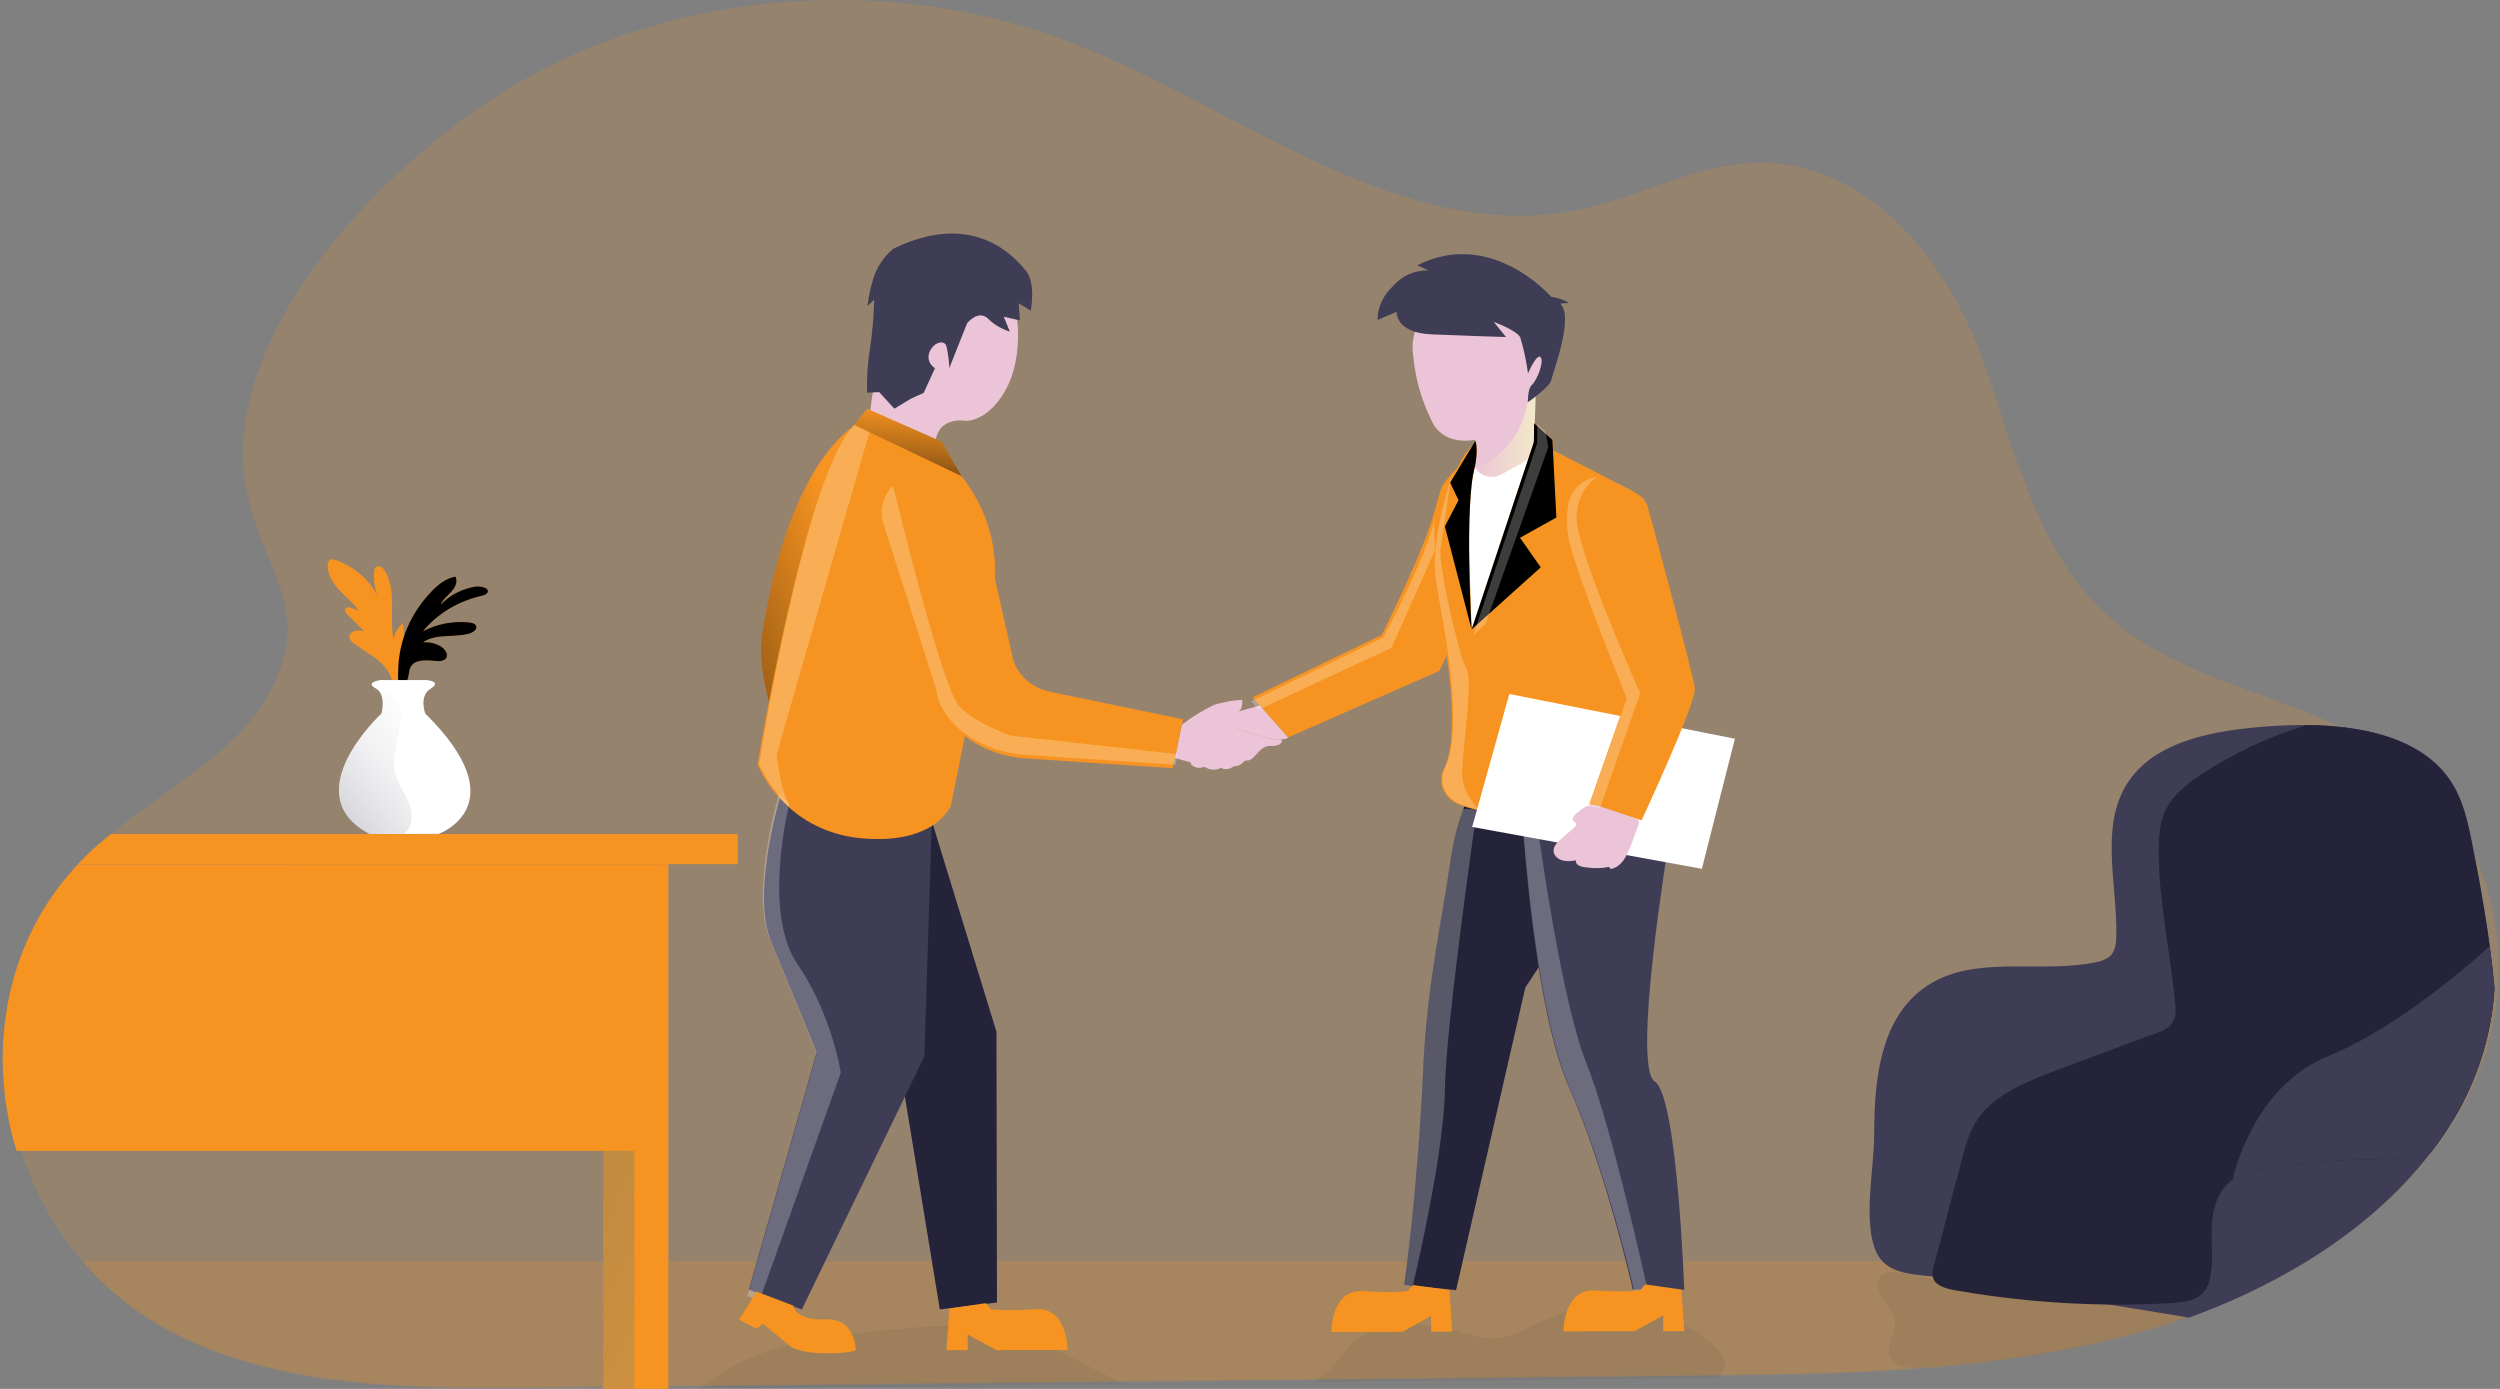 <svg width="360" height="200" viewBox="0 0 360 200" fill="none" xmlns="http://www.w3.org/2000/svg">
<rect x="0" y="0" width="360" height="200" fill="#808080" stroke="none"/>
<g clip-path="url(#clip0)">
<path opacity="0.18" d="M359.728 141.83C359.374 148.019 357.592 154.077 354.493 159.629C349.441 168.54 341.579 175.82 332.274 181.449C327.083 184.568 321.538 187.195 315.73 189.287C312.534 190.448 309.272 191.462 305.958 192.325C285.889 197.54 264.713 197.795 243.824 198.012L96.809 199.531L77.473 199.729C71.322 199.795 65.052 199.833 58.849 199.531C47.013 198.966 35.395 197.172 25.208 192.007C19.96 189.332 15.377 185.741 11.736 181.449C4.829 173.356 1.095 163.034 0.916 152.748V151.667C0.99 141.628 4.48 131.729 11.736 124C12.198 123.512 12.669 123.027 13.162 122.559C14.187 121.575 15.309 120.621 16.487 119.668C23.986 113.659 33.889 108.274 38.379 100.533C46.275 86.91 36.429 81.351 35.133 67.988C32.952 45.516 58.569 19.694 79.38 9.384C101.756 -1.728 129.939 -3.061 153.524 5.854C178.479 15.292 201.767 35.846 228.092 30.05C236.556 28.186 244.33 23.599 253.051 23.463C269.167 23.188 280.353 37.744 285.37 51.359C290.387 64.974 293.11 80.339 305.037 89.975C313.597 96.887 325.398 99.487 335.764 104.078C338.912 105.434 341.894 107.076 344.66 108.979C350.767 113.264 354.964 119.079 357.381 125.542C359.3 130.794 360.096 136.318 359.728 141.83Z" fill="#F79421"/>
<path opacity="0.18" d="M332.366 181.577C324.282 186.392 315.404 190.059 306.05 192.449C287.29 197.327 267.566 197.873 248.026 198.09L243.929 198.136L189.954 198.698L162.538 198.985L101.517 199.616L96.888 199.663L77.548 199.864C71.397 199.93 65.132 199.965 58.923 199.663C47.074 199.113 35.456 197.319 25.261 192.17C20.032 189.484 15.47 185.886 11.85 181.593L332.366 181.577Z" fill="#F79421"/>
<path opacity="0.05" d="M272.875 190.279C273.001 191.895 271.71 193.456 272.076 195.041C272.617 197.365 275.606 196.978 278.284 196.804C284.794 196.331 293.118 195.448 299.457 193.995C305.325 192.646 309.596 191.345 315.189 189.733C315.625 189.605 315.49 188.505 315.512 188.098C315.547 187.559 314.744 187.358 314.137 187.323C308.605 187.164 303.012 187.323 297.585 186.354C295.146 185.913 292.756 185.239 290.282 184.987C287.228 184.681 284.174 185.014 281.12 184.808C278.908 184.657 273.52 182.507 271.466 183.39C268.385 184.743 272.722 188.326 272.875 190.279Z" fill="#000405"/>
<path opacity="0.05" d="M144.703 191.736C151.095 193.328 156.265 196.699 161.893 199.31C141.551 199.517 121.21 199.726 100.871 199.938C102.577 198.493 104.483 197.245 106.543 196.226C113.231 192.902 121.088 192.135 128.705 191.43C134.028 190.934 139.529 190.45 144.703 191.736Z" fill="#000405"/>
<path opacity="0.05" d="M248.444 196.509C248.352 197.027 248.101 197.512 247.72 197.912C247.585 198.067 247.471 198.236 247.38 198.415L243.283 198.462L189.299 199.012C190.278 198.337 191.165 197.563 191.943 196.707C193.068 195.467 193.967 194.06 195.276 192.983C199.141 189.799 205.262 190.391 210.27 191.821C211.793 192.263 213.324 192.766 214.93 192.747C217.774 192.716 220.217 191.073 222.783 189.942C230.841 186.37 241.508 188.284 247.371 194.355C247.947 194.983 248.518 195.711 248.444 196.509Z" fill="#000405"/>
<path d="M219.651 142.19L209.673 185.781L202.968 185.099L202.195 185.018C202.195 185.018 204.115 172.1 204.944 153.678C205.489 141.473 207.841 131.508 208.966 123.225C209.316 120.943 209.9 118.694 210.711 116.507C212.073 112.842 214.145 109.413 216.78 109.765C222.6 110.54 230.265 115.007 231.277 117.805C233.04 122.686 219.651 142.19 219.651 142.19Z" fill="#25233A"/>
<path opacity="0.24" d="M212.674 116.619C212.674 116.619 208.202 147.386 208.058 156.983C207.914 166.579 203.469 185.018 203.469 185.018L202.954 185.099L202.182 185.018C202.182 185.018 204.101 172.1 204.93 153.678C205.476 141.473 207.827 131.508 208.953 123.225C209.302 120.943 209.886 118.694 210.698 116.507C211.359 116.476 212.022 116.514 212.674 116.619Z" fill="white"/>
<path d="M242.525 185.711H235.108V185.673C234.908 184.785 231.182 168.397 225.916 156.526C221.99 147.673 220.092 129.641 219.372 120.412C219.084 116.925 218.971 114.694 218.971 114.694C218.971 114.694 234.031 110.746 235.985 112.497C237.94 114.248 240.161 122.183 240.161 122.183C240.161 122.183 235.004 153.604 238.285 155.735C241.565 157.866 242.525 185.711 242.525 185.711Z" fill="#3F3D56"/>
<path d="M125.166 60.127C125.166 60.127 114.198 63.129 109.757 91.242C108.152 101.377 118.361 119.281 118.361 119.281L125.166 60.127Z" fill="#F79421"/>
<path d="M125.166 60.127C125.166 60.127 114.198 63.129 109.757 91.242C108.152 101.377 118.361 119.281 118.361 119.281L125.166 60.127Z" fill="url(#paint0_linear)"/>
<path d="M117.157 115.771C116.485 115.673 115.796 115.719 115.147 115.905C114.499 116.092 113.91 116.412 113.428 116.841C112.947 117.27 112.588 117.794 112.381 118.371C112.174 118.947 112.124 119.559 112.236 120.156C113.074 124.55 114.671 130.648 117.472 134.104C122.201 139.889 128.658 147.87 128.658 147.87L135.333 188.551L143.565 187.563L143.491 148.579L134.198 118.27L117.157 115.771Z" fill="#25233A"/>
<path d="M134.177 118.27L133.108 152.132L115.46 188.578L109.549 186.358L107.83 185.703L117.603 151.531C117.603 151.531 113.798 142.233 110.997 135.453C108.31 128.948 111.966 116.057 112.271 115.019V114.949L134.177 118.27Z" fill="#3F3D56"/>
<path d="M207.25 96.612L185.476 106.197L181.41 101.598L180.367 100.413L198.97 91.436C198.97 91.436 205.361 78.817 206.749 73.017C207.015 71.94 207.281 71.079 207.529 70.34C208.014 68.995 212.634 64.245 214.187 63.962C215.74 63.679 213.991 67.918 215.025 68.999C216.16 70.481 216.74 72.244 216.682 74.036C216.861 77.639 207.25 96.612 207.25 96.612Z" fill="#F79421"/>
<path d="M235.981 107.836C235.981 107.836 225.165 119.378 212.697 116.631C211.838 116.439 210.998 116.187 210.184 115.879C209.125 115.473 208.289 114.712 207.861 113.76C207.433 112.809 207.446 111.746 207.898 110.804V110.78C209.102 108.355 209.137 104.849 209.028 101.614C208.775 94.171 206.654 86.116 206.497 82.765C206.393 80.622 206.781 77.588 207.492 74.559C208.744 69.173 210.982 63.807 213.299 63.497C220.122 62.564 222.461 64.214 222.461 64.214L234.109 70.223C239.907 75.593 237.089 84.024 235.981 107.836Z" fill="#F79421"/>
<path d="M218.883 77.437L221.863 81.699L213.613 89.111L211.916 90.638L220.881 63.652L220.916 60.952L222.055 61.986V61.99L223.547 63.346L224.119 74.52L218.883 77.437Z" fill="#F79421"/>
<path d="M234.872 83.803L233.606 112.896C233.606 112.896 215.806 120.408 213.455 111.966C211.636 105.442 216.291 97.999 216.291 97.999L234.872 83.803Z" fill="url(#paint1_linear)"/>
<path d="M217.343 99.936L211.99 119.08L245.068 125.108L249.824 106.379L217.343 99.936Z" fill="white"/>
<path d="M221.147 56.682C221.147 56.768 221.03 61.103 220.86 63.862C220.737 65.996 219.612 67.5 217.893 68.987C216.894 69.914 215.693 70.649 214.363 71.149C213.899 71.301 213.385 71.283 212.936 71.099C212.486 70.915 212.137 70.581 211.964 70.169C211.833 69.846 211.816 69.494 211.916 69.162C212.086 68.588 212.256 67.922 212.387 67.225C212.666 65.787 212.788 64.23 212.348 63.129C212.336 63.089 212.321 63.048 212.304 63.009C212.042 62.44 212.304 61.82 212.897 61.196C213.731 60.316 215.188 59.425 216.641 58.674C218.099 57.934 219.604 57.27 221.147 56.682Z" fill="url(#paint2_linear)"/>
<path d="M213.337 66.93C213.038 67.062 212.721 67.161 212.395 67.225C212.674 65.787 212.796 64.23 212.355 63.129L212.905 61.192L213.32 59.751L216.648 58.67L220.021 57.577C219.209 62.908 215.998 65.81 213.337 66.93Z" fill="url(#paint3_linear)"/>
<path d="M212.422 41.533C211.164 41.602 209.933 41.89 208.8 42.381C207.667 42.872 206.655 43.556 205.82 44.395C204.985 45.234 204.344 46.21 203.934 47.269C203.524 48.327 203.353 49.447 203.43 50.565C203.438 50.784 203.462 51.003 203.504 51.219C203.809 54.684 204.817 58.07 206.48 61.215C209.617 65.942 217.496 62.029 218.739 60.076C219.982 58.123 224.672 49.29 222.692 46.783C221.383 45.04 217.535 41.324 212.422 41.533Z" fill="url(#paint4_linear)"/>
<path d="M204.078 38.202L205.701 38.938C204.734 38.92 203.776 39.107 202.906 39.483C202.036 39.859 201.279 40.413 200.697 41.099C199.215 42.42 198.376 44.206 198.363 46.07L201.116 44.908C201.116 44.908 200.911 47.926 206.129 48.147C211.347 48.368 216.87 48.535 216.87 48.535L215.099 46.361C215.099 46.361 218.345 47.523 218.912 48.573C219.432 50.279 219.805 52.017 220.029 53.773C220.029 53.773 221.316 50.793 221.852 51.448C222.389 52.103 221.294 54.799 220.618 55.392C219.941 55.985 220.055 57.759 219.994 57.907C219.933 58.054 223.226 55.617 223.37 54.78C223.514 53.943 226.778 45.481 224.636 43.715L225.944 43.626C225.177 43.165 224.301 42.866 223.383 42.75C223.383 42.75 214.789 32.801 204.078 38.202Z" fill="#3F3D56"/>
<path d="M170.163 104.38C171.591 103.273 173.152 102.31 174.818 101.509C176.125 101.1 177.489 100.849 178.871 100.765C178.871 100.765 179.098 102.458 177.999 102.571C176.899 102.683 175.983 104.167 175.983 104.167C175.983 104.167 183.038 106.732 184.011 106.491C184.984 106.251 184.792 107.499 183.007 107.417C181.223 107.336 180.787 109.552 179.552 109.521C178.317 109.49 176.363 110.168 174.548 110.226C172.714 110.091 170.912 109.718 169.199 109.118L170.163 104.38Z" fill="url(#paint5_linear)"/>
<path d="M142.861 86.399L136.945 115.93C136.945 115.93 134.904 121.582 124.337 120.738C120.474 120.453 116.837 119 114.037 116.619L113.867 116.476L113.749 116.367C111.725 114.59 110.14 112.457 109.094 110.106C109.094 110.106 115.882 68.445 123.011 61.215C123.722 60.495 124.433 60.111 125.149 60.146C127.101 60.375 128.965 61.006 130.593 61.99C135.167 64.489 138.785 68.156 140.974 72.511C143.163 76.866 143.821 81.707 142.861 86.399Z" fill="#F79421"/>
<path d="M131.741 85.411L124.324 120.734C124.324 120.734 135.689 122.121 136.932 115.93L140.423 97.964L131.741 85.411Z" fill="url(#paint6_linear)"/>
<path d="M125.166 60.127C125.166 60.127 126.296 52.529 126.75 47.589C127.203 42.649 129.018 36.032 138.355 36.88C147.691 37.729 147.721 50.263 145.143 55.508C142.565 60.754 139.127 60.603 139.127 60.603C139.127 60.603 134.476 59.704 134.651 64.671L125.166 60.127Z" fill="url(#paint7_linear)"/>
<path d="M128.612 35.83C127.253 36.99 126.272 38.455 125.772 40.069C125.353 41.377 125.07 42.717 124.926 44.071L125.877 43.145C125.83 45.463 125.636 47.778 125.297 50.077C124.942 52.218 124.796 54.383 124.86 56.547L126.606 56.469L128.787 58.848L131.195 57.399L133.019 56.566L134.633 53.025C134.232 52.768 133.938 52.401 133.795 51.981C133.653 51.561 133.672 51.11 133.848 50.7C134.441 49.255 135.916 48.922 136.26 49.774C136.523 50.836 136.669 51.918 136.697 53.005L139.271 46.531C139.271 46.531 140.885 44.521 142.298 45.904C143.146 46.741 144.217 47.375 145.413 47.748L144.541 45.609L146.875 46.14L146.692 43.668L148.437 44.749C148.437 44.749 149.2 40.747 147.721 38.972C146.242 37.198 140.361 30.088 128.612 35.83Z" fill="#3F3D56"/>
<path d="M170.361 103.578L169.179 109.126L168.86 110.618L147.566 109.207C141.672 108.758 135.887 105.178 135.154 99.944L127.785 76.841C127.453 75.894 127.397 74.887 127.622 73.915C127.847 72.943 128.346 72.038 129.072 71.284C129.798 70.53 130.727 69.952 131.774 69.604C132.82 69.256 133.948 69.149 135.053 69.293C136.456 69.48 137.772 70.012 138.852 70.829C139.931 71.646 140.731 72.715 141.161 73.916L145.799 94.593C146.068 95.811 146.727 96.933 147.696 97.827C148.666 98.72 149.905 99.346 151.265 99.63L170.361 103.578Z" fill="#F79421"/>
<path d="M181.41 101.594L178.444 102.416C178.444 102.416 174.736 102.71 173.501 103.648C172.266 104.585 172.956 105.008 172.956 105.008C172.956 105.008 176.882 104.496 177.728 104.787C178.575 105.077 182.715 106.538 184.024 106.519C185.333 106.499 185.477 106.197 185.477 106.197L181.41 101.594Z" fill="url(#paint8_linear)"/>
<path d="M172.462 108.483C172.681 108.31 172.942 108.185 173.224 108.118C173.507 108.051 173.803 108.043 174.09 108.095C174.154 108.105 174.213 108.132 174.26 108.173C174.288 108.22 174.302 108.273 174.302 108.326C174.302 108.379 174.288 108.432 174.26 108.479C174.063 109.07 173.75 109.624 173.335 110.118C173.797 109.978 174.011 109.521 174.303 109.176C174.524 108.918 174.807 108.706 175.131 108.557C175.456 108.408 175.814 108.326 176.179 108.316C176.267 108.309 176.355 108.325 176.432 108.363C176.611 108.471 176.533 108.719 176.432 108.894C176.249 109.219 176.07 109.548 175.887 109.878C176.35 109.285 176.885 108.739 177.484 108.25C177.627 108.115 177.807 108.015 178.007 107.96C178.108 107.932 178.216 107.938 178.312 107.976C178.408 108.013 178.486 108.081 178.531 108.165C178.57 108.268 178.57 108.38 178.531 108.483C178.405 108.931 178.183 109.353 177.876 109.727C178.245 109.187 178.707 108.701 179.246 108.289C179.284 108.249 179.333 108.218 179.388 108.198C179.442 108.179 179.502 108.171 179.56 108.177C179.626 108.196 179.681 108.238 179.713 108.293C179.896 108.564 179.713 108.909 179.521 109.18C179.168 109.68 178.718 110.215 178.06 110.304C177.912 110.311 177.765 110.335 177.623 110.374C177.522 110.42 177.427 110.475 177.34 110.54C177.113 110.679 176.846 110.755 176.571 110.761C176.295 110.766 176.025 110.701 175.791 110.571C175.473 110.751 175.102 110.843 174.726 110.838C174.349 110.832 173.982 110.729 173.671 110.54C173.6 110.485 173.51 110.451 173.416 110.445C173.321 110.439 173.227 110.46 173.147 110.505C172.863 110.591 172.556 110.597 172.269 110.521C171.981 110.445 171.727 110.292 171.542 110.083C171.149 109.587 172.03 108.816 172.462 108.483Z" fill="url(#paint9_linear)"/>
<path d="M236.389 118.126L229.104 115.891L228.855 115.813L234.164 100.657C234.164 100.657 227.184 83.609 226.024 78.391C225.649 76.655 225.631 74.874 225.971 73.133C226.142 72.229 226.617 71.391 227.333 70.731C228.049 70.071 228.974 69.618 229.985 69.433C231.116 69.211 232.298 69.349 233.327 69.82C234.236 70.238 235.11 70.712 235.944 71.238C236.614 71.67 237.088 72.299 237.284 73.013C238.593 77.786 243.858 97.259 244.055 99.107C244.269 101.226 236.389 118.126 236.389 118.126Z" fill="#F79421"/>
<path d="M226.953 117.177C226.595 117.479 226.255 118.022 226.635 118.309C226.726 118.378 226.853 118.417 226.927 118.502C227.11 118.708 226.883 118.994 226.674 119.176L224.929 120.684C224.283 121.238 223.581 121.931 223.729 122.718C223.801 122.997 223.957 123.254 224.179 123.462C224.402 123.67 224.683 123.821 224.994 123.899C225.62 124.044 226.279 124.037 226.901 123.88C226.89 124.043 226.934 124.205 227.026 124.346C227.118 124.488 227.255 124.602 227.42 124.674C227.754 124.813 228.116 124.891 228.484 124.907C229.548 125.075 230.639 125.048 231.691 124.829C231.769 124.934 231.848 125.035 231.931 125.135C233.31 124.918 234.06 123.609 234.549 122.446C235.037 121.284 235.535 119.99 235.953 118.739C236.031 118.57 236.045 118.384 235.993 118.208C235.928 118.104 235.839 118.014 235.732 117.942C235.625 117.871 235.503 117.82 235.373 117.793C233.707 117.231 232.044 116.658 230.373 116.104C228.829 115.593 228.127 116.205 226.953 117.177Z" fill="url(#paint10_linear)"/>
<path d="M218.883 77.437L221.863 81.699L213.613 89.111L211.916 90.638L220.881 63.652L220.916 60.952L222.055 61.986V61.99L223.547 63.346L224.119 74.52L218.883 77.437Z" fill="#F79421"/>
<path d="M212.396 67.225L211.283 71.874L211.916 90.634L220.044 66.175L216.553 68.135C216.366 68.24 216.174 68.337 215.973 68.426C215.67 68.561 215.34 68.642 215.002 68.664C214.663 68.686 214.323 68.649 214.001 68.554C213.679 68.46 213.381 68.309 213.124 68.113C212.868 67.916 212.657 67.676 212.505 67.407C212.47 67.345 212.439 67.283 212.409 67.217L212.396 67.225Z" fill="white"/>
<path d="M212.448 63.478L208.822 69.51L210.026 72.029L208.059 75.806L211.902 90.634C211.902 90.634 210.851 72.509 212.382 67.217C212.395 67.225 212.901 64.702 212.448 63.478Z" fill="#F79421"/>
<path d="M218.883 77.437L221.863 81.699L213.613 89.111L211.916 90.638L220.881 63.652L220.916 60.952L222.055 61.986V61.99L223.547 63.346L224.119 74.52L218.883 77.437Z" fill="url(#paint11_linear)"/>
<path d="M212.448 63.478L208.822 69.51L210.026 72.029L208.059 75.806L211.902 90.634C211.902 90.634 210.851 72.509 212.382 67.217C212.395 67.225 212.901 64.702 212.448 63.478Z" fill="url(#paint12_linear)"/>
<path d="M124.869 58.856L135.58 63.587L138.477 68.573L123.02 61.188L124.869 58.856Z" fill="#F79421"/>
<path d="M124.869 58.856L135.58 63.587L138.477 68.573L123.02 61.188L124.869 58.856Z" fill="url(#paint13_linear)"/>
<path d="M96.242 124.449V200H86.875V165.727H2.386C1.135 161.642 0.465 157.434 0.393 153.201L0.393 152.132C0.467 142.097 3.953 132.171 11.216 124.465L96.242 124.449Z" fill="#F79421"/>
<path d="M106.237 120.106V124.438H11.217C11.675 123.95 12.15 123.465 12.639 122.997C13.669 122.012 14.786 121.059 15.968 120.106H106.237Z" fill="#F79421"/>
<path d="M54.555 95.178C53.482 94.264 52.199 93.567 51.065 92.73C50.664 92.435 50.24 92.04 50.319 91.567C50.369 91.384 50.479 91.218 50.634 91.09C50.788 90.961 50.982 90.875 51.191 90.843C51.616 90.792 52.047 90.816 52.461 90.912L50.018 88.472C49.791 88.243 49.547 87.929 49.712 87.662C49.878 87.395 50.345 87.41 50.668 87.546C50.961 87.724 51.3 87.832 51.654 87.859C50.781 86.771 49.673 85.883 48.744 84.849C47.815 83.815 47.069 82.524 47.208 81.223C47.212 81.033 47.287 80.85 47.422 80.704C47.701 80.456 48.172 80.56 48.535 80.704C51.119 81.702 53.192 83.52 54.35 85.802C53.947 84.691 53.784 83.523 53.87 82.358C53.862 82.222 53.887 82.087 53.944 81.961C54.002 81.835 54.09 81.722 54.202 81.629C54.638 81.362 55.214 81.823 55.467 82.253C57.186 85.225 55.986 88.84 56.688 92.129C56.78 91.215 57.261 90.365 58.032 89.754C58.246 91.447 58.172 93.159 57.814 94.833C58.351 95.043 58.307 95.725 58.172 96.236C57.997 97.011 57.779 97.786 57.517 98.561C56.558 98.491 56.54 98.026 56.239 97.34C55.859 96.52 55.285 95.783 54.555 95.178Z" fill="#F79421"/>
<path d="M62.246 85.051C63.15 84.14 64.231 83.276 65.571 83.028C65.977 83.722 65.571 84.578 65.008 85.186C64.445 85.794 63.747 86.349 63.464 87.069C64.632 85.83 66.213 84.953 67.979 84.562C68.606 84.373 69.291 84.407 69.89 84.659C69.976 84.7 70.051 84.754 70.113 84.821C70.174 84.888 70.22 84.964 70.248 85.047C70.352 85.473 69.742 85.729 69.262 85.822C65.894 86.609 62.938 88.41 60.898 90.916C62.889 89.847 65.222 89.393 67.534 89.626C67.936 89.669 68.407 89.777 68.555 90.107C68.786 90.595 68.162 91.06 67.595 91.226C65.414 91.87 62.683 91.184 60.92 92.509C61.875 92.416 62.834 92.651 63.599 93.168C64.214 93.582 64.668 94.43 64.127 94.919C63.944 95.045 63.731 95.134 63.505 95.18C63.279 95.225 63.045 95.226 62.818 95.182C61.557 95.085 60.004 94.899 59.28 95.821C58.883 96.329 58.913 96.984 58.765 97.604C58.647 98.096 58.189 98.967 57.587 98.487C57.186 98.165 57.343 97.042 57.343 96.616C57.373 92.37 59.108 88.273 62.238 85.062L62.246 85.051Z" fill="#F79421"/>
<path d="M54.555 95.178C53.482 94.264 52.199 93.567 51.065 92.73C50.664 92.435 50.24 92.04 50.319 91.567C50.369 91.384 50.479 91.218 50.634 91.09C50.788 90.961 50.982 90.875 51.191 90.843C51.616 90.792 52.047 90.816 52.461 90.912L50.018 88.472C49.791 88.243 49.547 87.929 49.712 87.662C49.878 87.395 50.345 87.41 50.668 87.546C50.961 87.724 51.3 87.832 51.654 87.859C50.781 86.771 49.673 85.883 48.744 84.849C47.815 83.815 47.069 82.524 47.208 81.223C47.212 81.033 47.287 80.85 47.422 80.704C47.701 80.456 48.172 80.56 48.535 80.704C51.119 81.702 53.192 83.52 54.35 85.802C53.947 84.691 53.784 83.523 53.87 82.358C53.862 82.222 53.887 82.087 53.944 81.961C54.002 81.835 54.09 81.722 54.202 81.629C54.638 81.362 55.214 81.823 55.467 82.253C57.186 85.225 55.986 88.84 56.688 92.129C56.78 91.215 57.261 90.365 58.032 89.754C58.246 91.447 58.172 93.159 57.814 94.833C58.351 95.043 58.307 95.725 58.172 96.236C57.997 97.011 57.779 97.786 57.517 98.561C56.558 98.491 56.54 98.026 56.239 97.34C55.859 96.52 55.285 95.783 54.555 95.178Z" fill="url(#paint14_linear)"/>
<path d="M62.246 85.051C63.15 84.14 64.231 83.276 65.571 83.028C65.977 83.722 65.571 84.578 65.008 85.186C64.445 85.794 63.747 86.349 63.464 87.069C64.632 85.83 66.213 84.953 67.979 84.562C68.606 84.373 69.291 84.407 69.89 84.659C69.976 84.7 70.051 84.754 70.113 84.821C70.174 84.888 70.22 84.964 70.248 85.047C70.352 85.473 69.742 85.729 69.262 85.822C65.894 86.609 62.938 88.41 60.898 90.916C62.889 89.847 65.222 89.393 67.534 89.626C67.936 89.669 68.407 89.777 68.555 90.107C68.786 90.595 68.162 91.06 67.595 91.226C65.414 91.87 62.683 91.184 60.92 92.509C61.875 92.416 62.834 92.651 63.599 93.168C64.214 93.582 64.668 94.43 64.127 94.919C63.944 95.045 63.731 95.134 63.505 95.18C63.279 95.225 63.045 95.226 62.818 95.182C61.557 95.085 60.004 94.899 59.28 95.821C58.883 96.329 58.913 96.984 58.765 97.604C58.647 98.096 58.189 98.967 57.587 98.487C57.186 98.165 57.343 97.042 57.343 96.616C57.373 92.37 59.108 88.273 62.238 85.062L62.246 85.051Z" fill="url(#paint15_linear)"/>
<path d="M63.163 120.075L58.172 120.098H53.234C42.371 114.38 54.926 102.749 54.926 102.749C54.926 102.749 55.424 100.936 54.774 99.793C54.624 99.517 54.39 99.285 54.098 99.122C52.496 98.27 54.73 97.933 54.73 97.933H61.431C61.431 97.933 63.726 98.103 62.003 99.177C60.28 100.25 61.239 102.749 61.239 102.749C74.646 115.988 63.163 120.075 63.163 120.075Z" fill="white"/>
<path opacity="0.51" d="M58.535 119.75C58.424 119.874 58.303 119.991 58.172 120.098H53.234C42.371 114.38 54.926 102.749 54.926 102.749C54.926 102.749 55.424 100.936 54.774 99.793C56.955 99.645 58.007 102.144 57.714 103.733C57.492 104.957 57.278 106.185 57.038 107.41C56.758 108.555 56.685 109.731 56.82 110.897C57.09 112.446 58.085 113.814 58.735 115.271C59.385 116.728 59.621 118.51 58.535 119.75Z" fill="url(#paint16_linear)"/>
<path d="M96.242 124.449L47.431 136.766C38.966 138.902 31.094 142.58 24.317 147.566C17.541 152.552 12.008 158.737 8.071 165.727H2.399C1.144 161.643 0.47 157.435 0.393 153.201L0.393 152.132C0.467 142.097 3.953 132.171 11.216 124.465L96.242 124.449Z" fill="url(#paint17_linear)"/>
<path opacity="0.61" d="M91.351 165.727H86.875V199.938H91.351V165.727Z" fill="url(#paint18_linear)"/>
<path d="M359.2 142.279C358.843 148.468 357.061 154.525 353.965 160.078C352.817 162.101 351.52 164.054 350.082 165.925C345.248 172.232 338.926 177.548 331.758 181.903C326.566 185.019 321.022 187.644 315.215 189.737L303.649 187.842L281.482 184.212C280.396 184.034 279.345 183.921 278.35 183.824C274.262 183.414 271.082 183.212 269.882 179.528C268.394 174.991 269.882 168.048 269.882 163.29C269.882 155.022 270.855 145.177 278.961 141.117C285.688 137.754 294.23 140.129 301.738 138.572C302.462 138.467 303.144 138.2 303.719 137.797C304.592 137.08 304.727 135.918 304.749 134.864C304.936 126.863 301.926 117.89 307.31 111.474C311.428 106.569 318.963 105.217 325.821 104.651C327.932 104.473 330.052 104.392 332.173 104.407C333.202 104.407 334.231 104.446 335.257 104.523C342.364 105.012 349.135 107.038 352.747 112.233C354.68 115.007 355.365 118.301 356.011 121.513C356.303 122.996 356.595 124.492 356.883 125.987C357.843 131.342 358.716 136.824 359.2 142.279Z" fill="#3F3D56"/>
<path d="M359.2 142.279C358.843 148.468 357.061 154.525 353.965 160.078C352.818 162.101 351.52 164.054 350.082 165.925C347.425 166.928 344.227 166.917 341.265 166.955C336.602 167.018 331.95 167.373 327.343 168.017C325.275 168.304 323.12 168.687 321.497 169.865C319.355 171.415 318.614 174.061 318.496 176.521C318.378 178.981 318.749 181.473 318.278 183.902C318.166 184.721 317.816 185.499 317.261 186.161C316.149 187.35 314.207 187.563 312.462 187.66C309.513 187.818 306.562 187.882 303.61 187.854C296.186 187.769 288.786 187.079 281.504 185.793C280.243 185.568 278.773 185.169 278.372 184.08C278.343 183.999 278.322 183.916 278.311 183.832C278.245 183.321 278.298 182.802 278.468 182.31L282.46 167.134C283.001 165.072 283.559 162.973 284.794 161.163C287.254 157.541 291.931 155.689 296.316 154.05L308.121 149.629C311.35 148.428 313.544 148.273 313.256 144.898C312.624 137.436 310.861 130.176 310.861 122.644C310.861 120.482 310.974 118.247 312.021 116.302C313.069 114.357 314.949 112.877 316.882 111.575C321.52 108.505 326.663 106.086 332.129 104.403C333.159 104.403 334.187 104.442 335.214 104.52C342.321 105.008 349.092 107.034 352.704 112.23C354.637 115.004 355.322 118.297 355.967 121.509C356.26 122.993 356.552 124.488 356.84 125.984C357.472 129.382 358.053 132.814 358.519 136.255C358.79 138.254 359.008 140.253 359.2 142.279Z" fill="#25233A"/>
<path d="M359.201 142.279C358.844 148.468 357.062 154.525 353.965 160.078C352.818 162.101 351.521 164.054 350.083 165.925C347.426 166.928 344.228 166.917 341.266 166.955C336.603 167.018 331.951 167.373 327.344 168.017C325.276 168.304 323.121 168.687 321.498 169.865C321.498 169.865 324.207 156.568 335.258 152.089C346.309 147.611 358.52 136.247 358.52 136.247C358.791 138.254 359.009 140.253 359.201 142.279Z" fill="#3F3D56"/>
<path d="M116.673 114.802C116.611 114.756 116.555 114.705 116.498 114.655L116.537 114.686C116.588 114.72 116.633 114.759 116.673 114.802Z" fill="url(#paint19_linear)"/>
<path opacity="0.24" d="M111.838 108.638C111.838 108.638 112.471 114.872 114.094 116.457C112.024 114.638 110.403 112.457 109.334 110.052C109.334 110.052 115.743 68.596 123.011 61.196L125.192 62.223L111.838 108.638Z" fill="white"/>
<path opacity="0.24" d="M206.518 75.031L206.619 79.293L200.354 93.299L181.21 102.21L180.137 100.99L199.163 91.823C199.163 91.823 205.1 80.975 206.518 75.031Z" fill="white"/>
<path opacity="0.24" d="M169.589 108.603L169.266 110.13L147.487 108.688C141.458 108.227 135.542 104.566 134.791 99.216L127.274 75.582C126.935 74.612 126.877 73.582 127.106 72.587C127.335 71.592 127.843 70.664 128.583 69.89C128.583 69.89 135.603 99.142 138.181 101.761C140.76 104.38 145.672 105.949 145.672 105.949L169.589 108.603Z" fill="white"/>
<path opacity="0.24" d="M121.074 154.457L109.36 187.311L107.615 186.645L117.61 151.698C117.61 151.698 113.719 142.19 110.857 135.251C108.108 128.599 111.847 115.418 112.166 114.357L113.662 115.732C113.662 115.732 109.736 131.33 114.788 138.746C119.84 146.161 121.074 154.457 121.074 154.457Z" fill="white"/>
<path opacity="0.24" d="M212.967 116.619C212.089 116.421 211.23 116.162 210.397 115.844C209.86 115.64 209.373 115.344 208.964 114.972C208.556 114.6 208.234 114.161 208.016 113.679C207.799 113.197 207.691 112.681 207.699 112.162C207.706 111.643 207.828 111.13 208.059 110.653V110.594C209.294 108.115 209.328 104.527 209.215 101.218C208.958 93.609 206.789 85.384 206.628 81.943C206.523 79.754 206.92 76.651 207.644 73.551L209.014 68.402C209.014 68.402 207.758 76.755 207.435 79.045C207.112 81.335 210.053 94.372 211.148 96.263C212.243 98.154 210.323 109.281 210.581 111.923C210.838 114.566 212.967 116.619 212.967 116.619Z" fill="white"/>
<path opacity="0.24" d="M237.263 185.789L235.479 186.564C235.274 185.653 231.456 168.896 226.077 156.754C222.059 147.699 220.122 129.246 219.367 119.823L221.579 120.211C221.579 120.211 224.86 144.271 228.463 153.166C232.067 162.062 237.263 185.789 237.263 185.789Z" fill="white"/>
<path opacity="0.24" d="M236.18 99.828L230.395 116.375L229.086 116.154L228.829 116.077L234.26 100.579C234.26 100.579 227.149 83.168 225.945 77.806C225.562 76.031 225.543 74.209 225.888 72.428C226.063 71.503 226.548 70.646 227.281 69.971C228.013 69.295 228.959 68.832 229.994 68.643C229.994 68.643 226.067 71.072 227.262 76.442C228.824 83.342 236.18 99.828 236.18 99.828Z" fill="white"/>
<path opacity="0.24" d="M222.956 64.373L213.912 89.851L212.176 91.412L221.346 63.815L221.381 61.053L222.546 62.11V62.114L222.956 64.373Z" fill="white"/>
<path d="M108.946 185.994L106.438 190.047L108.959 191.329L109.897 190.663L113.963 193.987C113.963 193.987 115.416 194.878 118.972 194.878C122.527 194.878 123.23 194.425 123.23 194.425C123.23 194.425 123.23 189.775 118.867 189.989C114.504 190.202 114.203 187.997 114.203 187.997L108.946 185.994Z" fill="#F79421"/>
<path d="M136.701 188.427L136.291 194.417H139.345V192.17L143.49 194.417L153.738 194.394C153.738 194.394 153.738 188.195 149.131 188.52C144.523 188.846 142.665 188.52 142.665 188.52L141.936 187.656L136.701 188.427Z" fill="#F79421"/>
<path d="M242.115 185.696L242.551 191.682H239.497V189.419L235.383 191.689L225.135 191.713C225.135 191.713 225.135 185.514 229.711 185.82C234.288 186.126 236.177 185.82 236.177 185.82L236.897 184.952L242.115 185.696Z" fill="#F79421"/>
<path d="M208.709 185.769L209.145 191.752H206.091V189.489L201.951 191.782L191.703 191.806C191.703 191.806 191.703 185.607 196.28 185.913C200.856 186.219 202.745 185.913 202.745 185.913L203.465 185.045L208.709 185.769Z" fill="#F79421"/>
<path d="M108.946 185.994L106.438 190.047L108.959 191.329L109.897 190.663L113.963 193.987C113.963 193.987 115.416 194.878 118.972 194.878C122.527 194.878 123.23 194.425 123.23 194.425C123.23 194.425 123.23 189.775 118.867 189.989C114.504 190.202 114.203 187.997 114.203 187.997L108.946 185.994Z" fill="url(#paint20_linear)"/>
<path d="M136.701 188.427L136.291 194.417H139.345V192.17L143.49 194.417L153.738 194.394C153.738 194.394 153.738 188.195 149.131 188.52C144.523 188.846 142.665 188.52 142.665 188.52L141.936 187.656L136.701 188.427Z" fill="url(#paint21_linear)"/>
<path d="M242.115 185.696L242.551 191.682H239.497V189.419L235.383 191.689L225.135 191.713C225.135 191.713 225.135 185.514 229.711 185.82C234.288 186.126 236.177 185.82 236.177 185.82L236.897 184.952L242.115 185.696Z" fill="url(#paint22_linear)"/>
<path d="M208.709 185.769L209.145 191.752H206.091V189.489L201.951 191.782L191.703 191.806C191.703 191.806 191.703 185.607 196.28 185.913C200.856 186.219 202.745 185.913 202.745 185.913L203.465 185.045L208.709 185.769Z" fill="url(#paint23_linear)"/>
</g>
<defs>
<linearGradient id="paint0_linear" x1="125.677" y1="88.499" x2="80.902" y2="105.977" gradientUnits="userSpaceOnUse">
<stop stop-opacity="0"/>
<stop offset="0.91" stop-opacity="0.8"/>
<stop offset="1"/>
</linearGradient>
<linearGradient id="paint1_linear" x1="11260.4" y1="8692.48" x2="12480.9" y2="8169.94" gradientUnits="userSpaceOnUse">
<stop stop-opacity="0"/>
<stop offset="0.91" stop-opacity="0.8"/>
<stop offset="1"/>
</linearGradient>
<linearGradient id="paint2_linear" x1="212.165" y1="63.966" x2="221.496" y2="63.966" gradientUnits="userSpaceOnUse">
<stop stop-color="#ECC4D7"/>
<stop offset="0.42" stop-color="#EFD4D1"/>
<stop offset="1" stop-color="#F2EAC9"/>
</linearGradient>
<linearGradient id="paint3_linear" x1="4043.63" y1="4447.94" x2="3647.21" y2="4971.99" gradientUnits="userSpaceOnUse">
<stop stop-color="#ECC4D7"/>
<stop offset="0.42" stop-color="#EFD4D1"/>
<stop offset="1" stop-color="#F2EAC9"/>
</linearGradient>
<linearGradient id="paint4_linear" x1="9443.9" y1="9701.21" x2="10339.1" y2="9701.21" gradientUnits="userSpaceOnUse">
<stop stop-color="#ECC4D7"/>
<stop offset="0.42" stop-color="#EFD4D1"/>
<stop offset="1" stop-color="#F2EAC9"/>
</linearGradient>
<linearGradient id="paint5_linear" x1="6117.31" y1="5637.98" x2="6414.88" y2="5449.3" gradientUnits="userSpaceOnUse">
<stop stop-color="#ECC4D7"/>
<stop offset="0.42" stop-color="#EFD4D1"/>
<stop offset="1" stop-color="#F2EAC9"/>
</linearGradient>
<linearGradient id="paint6_linear" x1="4826.52" y1="7943.09" x2="6909.57" y2="10230.8" gradientUnits="userSpaceOnUse">
<stop stop-opacity="0"/>
<stop offset="0.91" stop-opacity="0.8"/>
<stop offset="1"/>
</linearGradient>
<linearGradient id="paint7_linear" x1="6886.6" y1="12157.2" x2="7162.13" y2="12223.1" gradientUnits="userSpaceOnUse">
<stop stop-color="#ECC4D7"/>
<stop offset="0.42" stop-color="#EFD4D1"/>
<stop offset="1" stop-color="#F2EAC9"/>
</linearGradient>
<linearGradient id="paint8_linear" x1="5443.39" y1="2902.03" x2="5391.85" y2="3215.84" gradientUnits="userSpaceOnUse">
<stop stop-color="#ECC4D7"/>
<stop offset="0.42" stop-color="#EFD4D1"/>
<stop offset="1" stop-color="#F2EAC9"/>
</linearGradient>
<linearGradient id="paint9_linear" x1="3541.82" y1="1798.63" x2="3536.01" y2="1859.4" gradientUnits="userSpaceOnUse">
<stop stop-color="#ECC4D7"/>
<stop offset="0.42" stop-color="#EFD4D1"/>
<stop offset="1" stop-color="#F2EAC9"/>
</linearGradient>
<linearGradient id="paint10_linear" x1="6549.68" y1="5793.28" x2="6897.33" y2="5793.28" gradientUnits="userSpaceOnUse">
<stop stop-color="#ECC4D7"/>
<stop offset="0.42" stop-color="#EFD4D1"/>
<stop offset="1" stop-color="#F2EAC9"/>
</linearGradient>
<linearGradient id="paint11_linear" x1="6302.1" y1="-10378.8" x2="6201.01" y2="-2665.16" gradientUnits="userSpaceOnUse">
<stop stop-opacity="0"/>
<stop offset="0.91" stop-opacity="0.8"/>
<stop offset="1"/>
</linearGradient>
<linearGradient id="paint12_linear" x1="2411.37" y1="9687.97" x2="2186.05" y2="2637.77" gradientUnits="userSpaceOnUse">
<stop stop-opacity="0"/>
<stop offset="0.91" stop-opacity="0.8"/>
<stop offset="1"/>
</linearGradient>
<linearGradient id="paint13_linear" x1="131.496" y1="58.86" x2="129.875" y2="75.411" gradientUnits="userSpaceOnUse">
<stop stop-opacity="0"/>
<stop offset="0.44" stop-opacity="0.35"/>
<stop offset="0.91" stop-opacity="0.8"/>
<stop offset="1"/>
</linearGradient>
<linearGradient id="paint14_linear" x1="1423.52" y1="5239.19" x2="1649.84" y2="5196.01" gradientUnits="userSpaceOnUse">
<stop stop-opacity="0"/>
<stop offset="0.91" stop-opacity="0.8"/>
<stop offset="1"/>
</linearGradient>
<linearGradient id="paint15_linear" x1="1930.62" y1="4507.14" x2="1767.87" y2="4505.1" gradientUnits="userSpaceOnUse">
<stop stop-opacity="0"/>
<stop offset="0.91" stop-opacity="0.8"/>
<stop offset="1"/>
</linearGradient>
<linearGradient id="paint16_linear" x1="66.854" y1="103.268" x2="39.97" y2="125.179" gradientUnits="userSpaceOnUse">
<stop stop-color="white" stop-opacity="0"/>
<stop offset="1" stop-color="#3F3D56"/>
</linearGradient>
<linearGradient id="paint17_linear" x1="10620.5" y1="6165.04" x2="8944.93" y2="14302.1" gradientUnits="userSpaceOnUse">
<stop stop-opacity="0"/>
<stop offset="0.91" stop-opacity="0.8"/>
<stop offset="1"/>
</linearGradient>
<linearGradient id="paint18_linear" x1="-52.794" y1="132.423" x2="159.179" y2="227.898" gradientUnits="userSpaceOnUse">
<stop offset="0.17" stop-color="#00272E"/>
<stop offset="1" stop-color="#69B9EB" stop-opacity="0"/>
</linearGradient>
<linearGradient id="paint19_linear" x1="116.498" y1="114.729" x2="116.673" y2="114.729" gradientUnits="userSpaceOnUse">
<stop stop-color="#68E1FD"/>
<stop offset="1" stop-color="#69B9EB"/>
</linearGradient>
<linearGradient id="paint20_linear" x1="4950.29" y1="7067.67" x2="4468.27" y2="7469.88" gradientUnits="userSpaceOnUse">
<stop stop-opacity="0"/>
<stop offset="0.91" stop-opacity="0.8"/>
<stop offset="1"/>
</linearGradient>
<linearGradient id="paint21_linear" x1="6296.66" y1="5390.75" x2="6071.03" y2="5780.88" gradientUnits="userSpaceOnUse">
<stop stop-opacity="0"/>
<stop offset="0.91" stop-opacity="0.8"/>
<stop offset="1"/>
</linearGradient>
<linearGradient id="paint22_linear" x1="9251.18" y1="5353.03" x2="9414.57" y2="5671.47" gradientUnits="userSpaceOnUse">
<stop stop-opacity="0"/>
<stop offset="0.91" stop-opacity="0.8"/>
<stop offset="1"/>
</linearGradient>
<linearGradient id="paint23_linear" x1="7700.74" y1="5344.01" x2="8152.33" y2="5934.26" gradientUnits="userSpaceOnUse">
<stop stop-opacity="0"/>
<stop offset="0.91" stop-opacity="0.8"/>
<stop offset="1"/>
</linearGradient>
<clipPath id="clip0">
<rect width="359.423" height="200" fill="white" transform="translate(0.393)"/>
</clipPath>
</defs>
</svg>
